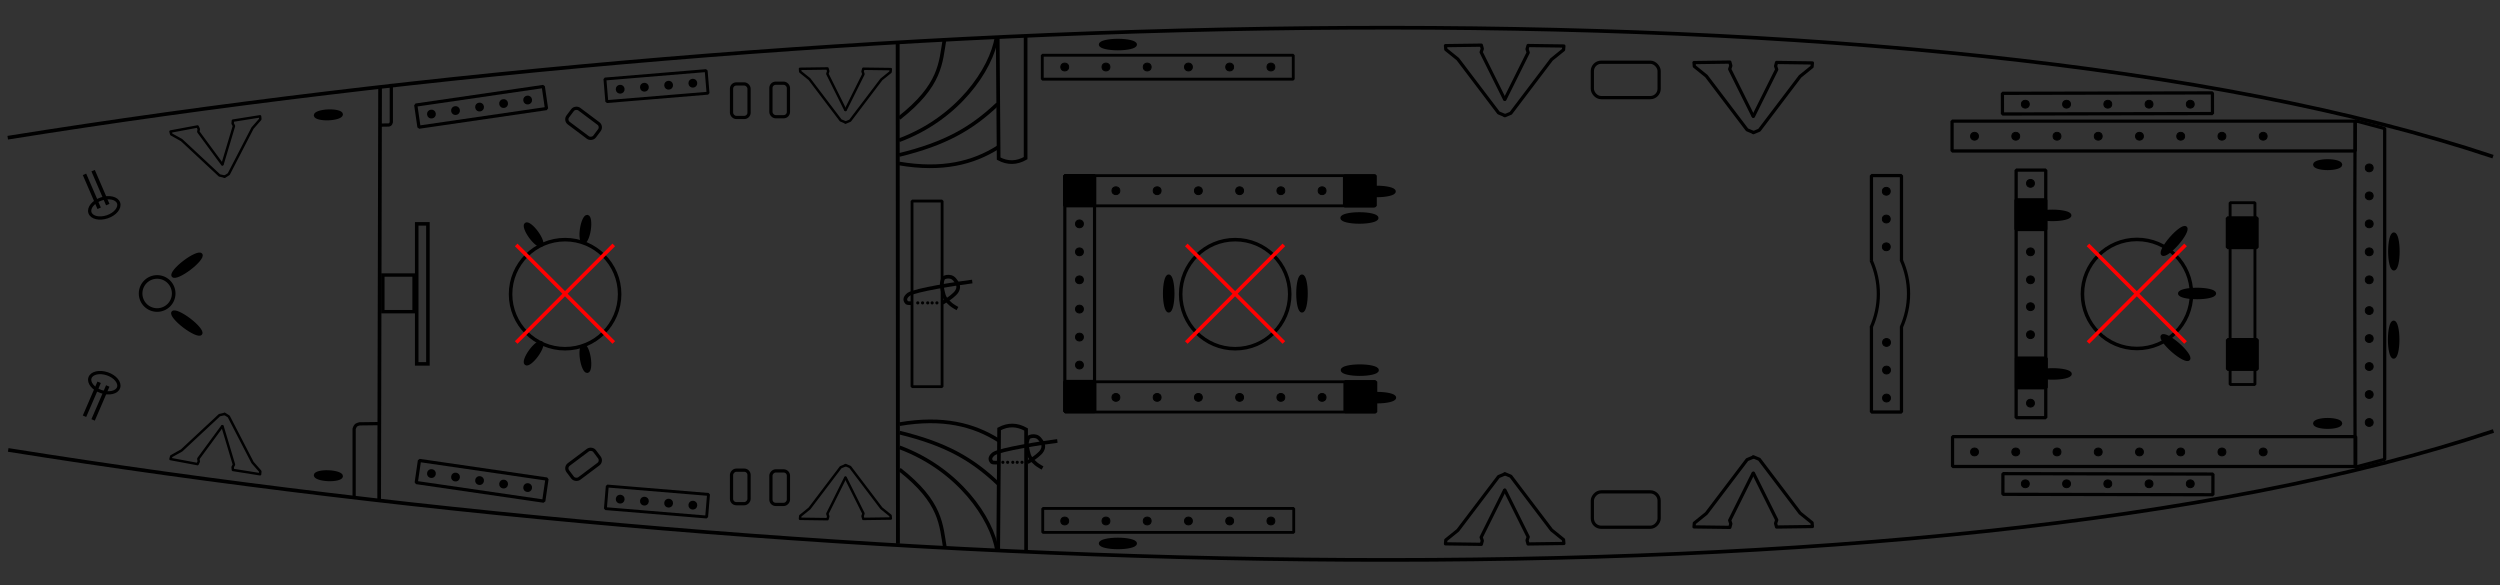 <svg version="1.1" viewBox="-2 -7 679 159" xmlns="http://www.w3.org/2000/svg" xmlns:rigging="https://github.com/jolaf/rigging" xmlns:xlink="http://www.w3.org/1999/xlink">
  <rect x="-2" y="-7" width="679" height="159" fill="#333333" stroke="none"/>
  <defs>
    <rect id="deckMask" x="277.3" y="-.809" width="220.7" height="146.6"/>
    <symbol id="mastMask">
      <path d="m425.1 59.52l26.5 26.5z"/>
      <path d="m451.6 59.52l-26.5 26.5z"/>
    </symbol>
  </defs>
  <g id="drawing" transform="translate(-36.92 -367.6)">
    <path d="m137.9 496.4 0.249-112.2" fill="none" stroke="#000" stroke-width="1px"/>
    <path d="m278.8 508.3-0.07-136.4" fill="none" stroke="#000" stroke-width="1.056px"/>
    <path d="m682.6 395.5-8.036-2.125c-0.162 31.12-0.062 65.64 0 94.12l8.036-2.125v-89.87z" fill="none" stroke="#000" stroke-miterlimit="0" stroke-width=".88"/>
    <path d="m141.2 383.4v10.38c-0.175 0.713-0.438 0.672-0.685 0.766l-2.226 0.035" fill="none" stroke="#000" stroke-width=".88"/>
    <ellipse transform="translate(36.92 367.6)" cx="40.68" cy="72.71" rx="4.495" ry="4.495" fill="none" stroke="#000" stroke-miterlimit=".3" stroke-width=".98"/>
    <rect x="138.9" y="435.3" width="8.482" height="9.949" fill="none" stroke="#000" stroke-width=".921"/>
    <rect x="148.1" y="421.4" width="3.041" height="38.03" fill="none" stroke="#000" stroke-width=".962"/>
    <path d="m290.8 415.2h-8.168c-4e-3 16.81-7e-3 33.61-0.011 50.42h8.168c4e-3 -16.81 7e-3 -33.61 0.011-50.42z" fill="none" stroke="#000" stroke-miterlimit="0" stroke-width=".767"/>
    <path d="m332.2 472.4h-8.075v-64.02h8.075v64.02z" fill="none" stroke="#000" stroke-miterlimit="0" stroke-width=".86"/>
    <g fill="none" stroke="#000" stroke-miterlimit="0">
      <path d="m543.2 431.4v-23.11h8.158v23.15" stroke-width=".882"/>
      <path d="m551.3 431.2c1.304 2.875 1.979 5.996 1.979 9.164 0 3.167-0.675 6.288-1.979 9.164" stroke-linejoin="round" stroke-width=".88"/>
      <g transform="matrix(1 0 0 -1 -1.333e-5 880.8)">
        <path d="m543.2 431.4v-23.11h8.158v23.15" stroke-width=".882"/>
        <path d="m543.1 431.2c1.304 2.875 1.979 5.996 1.979 9.164 0 3.167-0.675 6.288-1.979 9.164" stroke-linejoin="round" stroke-width=".88"/>
      </g>
    </g>
    <rect transform="translate(3.599e-6 4.855e-5)" x="582.5" y="406.8" width="8.047" height="67.24" fill="none" stroke="#000" stroke-miterlimit="0" stroke-width=".888"/>
    <circle transform="translate(36.92 367.6)" cx="578.4" cy="72.84" r="14.81" fill="none" stroke="#000" stroke-miterlimit="0" stroke-width=".962"/>
    <rect transform="translate(36.92 367.6)" x="603.7" y="48.05" width="6.742" height="49.38" fill="none" stroke="#000" stroke-miterlimit="0" stroke-width=".79"/>
    <path d="m131.1 495.7v-18.61c0.389-1.278 0.973-1.205 1.523-1.374l4.95-0.062" fill="none" stroke="#000" stroke-width=".88"/>
    <circle cx="370.4" cy="440.5" r="14.81" fill="none" stroke="#000" stroke-miterlimit="0" stroke-width=".962"/>
    <circle cx="188.4" cy="440.5" r="14.81" fill="none" stroke="#000" stroke-miterlimit="0" stroke-width=".962"/>
    <g id="portDrawing">
      <path d="m37.02 398c223-35.66 523-45.66 675 5.143" fill="none" stroke="#000" stroke-width="1px"/>
      <path d="m305.9 370.6 0.253 33.08c2.441 1.306 4.882 1.261 7.324-0.126v-33.34" fill="none" stroke="#000" stroke-width="1px"/>
      <path d="m279.1 392.7c11.48-8.995 11.26-15.06 12.37-21.47" fill="none" stroke="#000" stroke-width="1px"/>
      <path d="m279.1 398.7c16.01-5.945 25.1-19.22 26.52-28.11" fill="none" stroke="#000" stroke-width="1px"/>
      <path d="m279.1 402.7c12.56-3.067 19.69-7.145 26.77-13.86" fill="none" stroke="#000" stroke-width="1px"/>
      <path d="m279.1 405c11.72 2.006 20.15-0.133 26.9-4.419" fill="none" stroke="#000" stroke-width="1px"/>
      <rect x="565.1" y="393.5" width="109.5" height="8.108" fill="none" stroke="#000" stroke-miterlimit="0" stroke-width=".88"/>
      <rect transform="matrix(1 -.002 .002 1 0 0)" x="578" y="387.1" width="57.04" height="5.615" fill="none" stroke="#000" stroke-linecap="round" stroke-miterlimit="0" stroke-width=".88"/>
      <rect x="324.1" y="408.3" width="84.37" height="8.21" fill="none" stroke="#000" stroke-miterlimit="0" stroke-width=".777"/>
      <rect x="318" y="375.6" width="68.17" height="6.51" fill="none" stroke="#000" stroke-miterlimit="0" stroke-width=".777"/>
      <rect transform="rotate(-4.735)" x="167" y="397.2" width="27.59" height="6.154" fill="none" stroke="#000" stroke-miterlimit="0" stroke-width=".787"/>
      <rect transform="rotate(-8.297)" x="90.14" y="406.4" width="35" height="6.061" fill="none" stroke="#000" stroke-miterlimit="0" stroke-width=".88"/>
      <rect class="filled" x="582.5" y="414.9" width="8.012" height="8.012" fill-rule="evenodd" stroke="#000" stroke-miterlimit="0" stroke-width=".937"/>
      <rect class="filled" x="400.1" y="408.4" width="8.109" height="8.109" fill-rule="evenodd" stroke="#000" stroke-miterlimit="0" stroke-width=".88"/>
    </g>
    <use transform="matrix(1 0 0 -1 .129 880.8)" width="100%" height="100%" xlink:href="#portDrawing"/>
  </g>
  <g display="none">
    <g id="deckMasks" class="modeDependent which" fill="#fff">
      <use class="deckMask" transform="matrix(.805 0 0 1 274.7 0)" rigging:deck="fore" xlink:href="#deckMask"/>
      <use class="deckMask" rigging:deck="main" xlink:href="#deckMask"/>
      <use class="deckMask" transform="matrix(1.256 0 0 1 -348 0)" rigging:deck="stern" xlink:href="#deckMask"/>
    </g>
  </g>
  <g id="mastMasks" class="modeDependent where" stroke="red">
    <use class="mastMask" transform="translate(140)" rigging:mast="fore" xlink:href="#mastMask"/>
    <use class="mastMask" transform="translate(-104.9)" rigging:mast="main" xlink:href="#mastMask"/>
    <use class="mastMask" transform="translate(-286.9)" rigging:mast="mizzen" xlink:href="#mastMask"/>
  </g>
  <g id="points" transform="translate(.02 -7.142e-6)">
    <g fill-rule="evenodd" stroke="#000" stroke-miterlimit="2.9" stroke-width=".266" rigging:deck="fore" rigging:isAcross="true" rigging:rail="frontRail" rigging:side="port">
      <circle transform="translate(-36.94 -367.6)" cx="678.4" cy="436.6" r="1.067"/>
      <circle transform="translate(-36.94 -367.6)" cx="678.4" cy="429" r="1.067"/>
      <circle transform="translate(-36.94 -367.6)" cx="678.4" cy="421.4" r="1.067"/>
      <circle transform="translate(-36.94 -367.6)" cx="678.4" cy="413.8" r="1.067"/>
      <circle transform="translate(-36.94 -367.6)" cx="678.4" cy="406.2" r="1.067"/>
    </g>
    <g transform="translate(0 38.75)" fill-rule="evenodd" stroke="#000" stroke-miterlimit="2.9" stroke-width=".266" rigging:deck="fore" rigging:isAcross="true" rigging:rail="frontRail" rigging:side="starboard">
      <circle transform="translate(-36.94 -367.6)" cx="678.4" cy="406.2" r="1.067"/>
      <circle transform="translate(-36.94 -367.6)" cx="678.4" cy="413.8" r="1.067"/>
      <circle transform="translate(-36.94 -367.6)" cx="678.4" cy="421.4" r="1.067"/>
      <circle transform="translate(-36.94 -367.6)" cx="678.4" cy="429" r="1.067"/>
      <circle transform="translate(-36.94 -367.6)" cx="678.4" cy="436.6" r="1.067"/>
    </g>
    <g rigging:deck="fore" rigging:rail="behindFront" rigging:side="port">
      <ellipse transform="translate(-36.94 -367.6)" cx="685.1" cy="428.9" rx="1.126" ry="4.735" fill-rule="evenodd" stroke="#000" stroke-linecap="round" stroke-linejoin="round" stroke-width=".88"/>
    </g>
    <g rigging:deck="fore" rigging:rail="behindFront" rigging:side="starboard">
      <ellipse cx="648.1" cy="85.25" rx="1.126" ry="4.735" fill-rule="evenodd" stroke="#000" stroke-linecap="round" stroke-linejoin="round" stroke-width=".88"/>
    </g>
    <g fill-rule="evenodd" stroke="#000" stroke-miterlimit="2.9" stroke-width=".266" rigging:deck="fore" rigging:isAcross="true" rigging:rail="backRail" rigging:side="port">
      <circle cx="510.3" cy="60.03" r="1.067"/>
      <circle cx="510.3" cy="52.49" r="1.067"/>
      <circle cx="510.3" cy="44.95" r="1.067"/>
    </g>
    <g transform="translate(0 41.01)" fill-rule="evenodd" stroke="#000" stroke-miterlimit="2.9" stroke-width=".266" rigging:deck="fore" rigging:isAcross="true" rigging:rail="backRail" rigging:side="starboard">
      <circle transform="translate(-36.94 -367.6)" cx="547.3" cy="412.6" r="1.067"/>
      <circle transform="translate(-36.94 -367.6)" cx="547.3" cy="420.1" r="1.067"/>
      <circle transform="translate(-36.94 -367.6)" cx="547.3" cy="427.7" r="1.067"/>
    </g>
    <g fill-rule="evenodd" stroke="#000" stroke-miterlimit="2.9" stroke-width=".266" rigging:deck="fore" rigging:rail="sideRail" rigging:side="port">
      <circle transform="translate(-36.94 -367.6)" cx="571.2" cy="397.6" r="1.067"/>
      <circle transform="translate(-36.94 -367.6)" cx="582.4" cy="397.6" r="1.067"/>
      <circle transform="translate(-36.94 -367.6)" cx="593.6" cy="397.6" r="1.067"/>
      <circle transform="translate(-36.94 -367.6)" cx="604.8" cy="397.6" r="1.067"/>
      <circle transform="translate(-36.94 -367.6)" cx="616" cy="397.6" r="1.067"/>
      <circle transform="translate(-36.94 -367.6)" cx="627.2" cy="397.6" r="1.067"/>
      <circle transform="translate(-36.94 -367.6)" cx="638.4" cy="397.6" r="1.067"/>
      <circle transform="translate(-36.94 -367.6)" cx="649.6" cy="397.6" r="1.067"/>
    </g>
    <g transform="translate(0 85.75)" fill-rule="evenodd" stroke="#000" stroke-miterlimit="2.9" stroke-width=".266" rigging:deck="fore" rigging:rail="sideRail" rigging:side="starboard">
      <circle transform="translate(-36.94 -367.6)" cx="571.2" cy="397.6" r="1.067"/>
      <circle transform="translate(-36.94 -367.6)" cx="582.4" cy="397.6" r="1.067"/>
      <circle transform="translate(-36.94 -367.6)" cx="593.6" cy="397.6" r="1.067"/>
      <circle transform="translate(-36.94 -367.6)" cx="604.8" cy="397.6" r="1.067"/>
      <circle transform="translate(-36.94 -367.6)" cx="616" cy="397.6" r="1.067"/>
      <circle transform="translate(-36.94 -367.6)" cx="627.2" cy="397.6" r="1.067"/>
      <circle transform="translate(-36.94 -367.6)" cx="638.4" cy="397.6" r="1.067"/>
      <circle transform="translate(-36.94 -367.6)" cx="649.6" cy="397.6" r="1.067"/>
    </g>
    <g transform="translate(-36.94 -367.6)" fill-rule="evenodd" stroke="#000" stroke-miterlimit="2.9" stroke-width=".266" rigging:deck="fore" rigging:rail="shroudsRail" rigging:side="port">
      <circle cx="585" cy="388.9" r="1.067"/>
      <circle cx="596.2" cy="388.9" r="1.067"/>
      <circle cx="607.4" cy="388.9" r="1.067"/>
      <circle cx="618.6" cy="388.9" r="1.067"/>
      <circle cx="629.8" cy="388.9" r="1.067"/>
    </g>
    <g transform="translate(-36.94 -264.5)" fill-rule="evenodd" stroke="#000" stroke-miterlimit="2.9" stroke-width=".266" rigging:deck="fore" rigging:rail="shroudsRail" rigging:side="starboard">
      <circle cx="585" cy="388.9" r="1.067"/>
      <circle cx="596.2" cy="388.9" r="1.067"/>
      <circle cx="607.4" cy="388.9" r="1.067"/>
      <circle cx="618.6" cy="388.9" r="1.067"/>
      <circle cx="629.8" cy="388.9" r="1.067"/>
    </g>
    <g transform="translate(542 14.18)" rigging:deck="fore" rigging:rail="onDeckFront" rigging:side="port">
      <ellipse transform="rotate(90)" cx="23.54" cy="-88.17" rx="1.045" ry="3.527" fill-rule="evenodd" stroke="#000" stroke-miterlimit="0" stroke-width=".88"/>
    </g>
    <g transform="translate(544 80.46)" rigging:deck="fore" rigging:rail="onDeckFront" rigging:side="starboard">
      <ellipse transform="rotate(90)" cx="27.54" cy="-86.17" rx="1.045" ry="3.527" fill-rule="evenodd" stroke="#000" stroke-miterlimit="0" stroke-width=".88"/>
    </g>
    <g rigging:deck="fore" rigging:rail="frontFists" rigging:side="port">
      <rect transform="translate(-36.94 -367.6)" x="639.9" y="419.8" width="8.012" height="8.012" fill-rule="evenodd" stroke="#000" stroke-miterlimit="0" stroke-width=".937"/>
    </g>
    <g rigging:deck="fore" rigging:rail="frontFists" rigging:side="starboard">
      <rect x="603" y="85.27" width="8.012" height="8.012" fill-rule="evenodd" stroke="#000" stroke-miterlimit="0" stroke-width=".937"/>
    </g>
    <g rigging:deck="fore" rigging:rail="backPillars" rigging:side="port">
      <ellipse transform="rotate(90 165.3 -202.3)" cx="419.1" cy="-592.4" rx="1.126" ry="4.735" fill-rule="evenodd" stroke="#000" stroke-linecap="round" stroke-linejoin="round" stroke-width=".88"/>
    </g>
    <g rigging:deck="fore" rigging:rail="backPillars" rigging:side="starboard">
      <ellipse transform="rotate(90)" cx="94.56" cy="-555.5" rx="1.126" ry="4.735" fill-rule="evenodd" stroke="#000" stroke-linecap="round" stroke-linejoin="round" stroke-width=".88"/>
    </g>
    <g fill-rule="evenodd" stroke="#000" stroke-miterlimit="2.9" stroke-width=".266" rigging:deck="fore" rigging:isAcross="true" rigging:rail="behindMastRail" rigging:side="port">
      <circle transform="translate(-36.94 -367.6)" cx="586.4" cy="436.6" r="1.067"/>
      <circle transform="translate(-36.94 -367.6)" cx="586.4" cy="429" r="1.067"/>
      <circle transform="translate(-36.94 -367.6)" cx="586.4" cy="410.4" r="1.067"/>
    </g>
    <g transform="matrix(1 0 0 -1 0 145.3)" fill-rule="evenodd" stroke="#000" stroke-miterlimit="2.9" stroke-width=".266" rigging:deck="fore" rigging:isAcross="true" rigging:rail="behindMastRail" rigging:side="starboard">
      <circle transform="translate(-36.94 -367.6)" cx="586.4" cy="436.6" r="1.067"/>
      <circle transform="translate(-36.94 -367.6)" cx="586.4" cy="429" r="1.067"/>
      <circle transform="translate(-36.94 -367.6)" cx="586.4" cy="410.4" r="1.067"/>
    </g>
    <g rigging:deck="fore" rigging:rail="atMastFront" rigging:side="center">
      <ellipse transform="rotate(90)" cx="72.71" cy="-594.7" rx="1.126" ry="4.735" fill-rule="evenodd" stroke="#000" stroke-linecap="round" stroke-linejoin="round" stroke-width=".88"/>
    </g>
    <g transform="translate(0,-2)" rigging:deck="fore" rigging:rail="atMastSide" rigging:side="port">
      <ellipse transform="rotate(41.16 471.1 -233)" cx="752.6" cy="-89.32" rx="1.126" ry="4.735" fill-rule="evenodd" stroke="#000" stroke-linecap="round" stroke-linejoin="round" stroke-width=".88"/>
    </g>
    <g transform="translate(0,2)" rigging:deck="fore" rigging:rail="atMastSide" rigging:side="starboard">
      <ellipse transform="rotate(131.2)" cx="-323.6" cy="-499.3" rx="1.126" ry="4.735" fill-rule="evenodd" stroke="#000" stroke-linecap="round" stroke-linejoin="round" stroke-width=".88"/>
    </g>
    <g fill="#fff" fill-opacity=".001" fill-rule="evenodd" stroke="#000" stroke-linecap="round" stroke-linejoin="round" stroke-width=".88" rigging:deck="main" rigging:rail="bulwark" rigging:side="port">
      <g transform="translate(-103.9 -375.3)">
        <path d="m510.6 395.3 6.339-12.72-0.312-0.938 0.268-0.982 9.732 0.134-0.089 1.027-3.259 2.634-11.07 14.6-1.607 0.67"/>
        <path d="m510.5 395.2-6.339-12.72 0.312-0.938-0.268-0.982-9.732 0.134 0.089 1.027 3.259 2.634 11.07 14.6 1.607 0.67"/>
      </g>
      <rect transform="translate(-36.94 -367.6)" x="467.4" y="377.5" width="18.14" height="9.613" rx="2.4"/>
      <g transform="translate(-36.4 -370.7)">
        <path d="m510.6 395.3 6.339-12.72-0.312-0.938 0.268-0.982 9.732 0.134-0.089 1.027-3.259 2.634-11.07 14.6-1.607 0.67"/>
        <path d="m510.5 395.2-6.339-12.72 0.312-0.938-0.268-0.982-9.732 0.134 0.089 1.027 3.259 2.634 11.07 14.6 1.607 0.67"/>
      </g>
    </g>
    <g transform="matrix(1 0 0 -1 0 146.1)" fill="#fff" fill-opacity=".001" fill-rule="evenodd" stroke="#000" stroke-linecap="round" stroke-linejoin="round" stroke-width=".88" rigging:deck="main" rigging:rail="bulwark" rigging:side="starboard">
      <g transform="translate(-103.9 -375.3)">
        <path d="m510.6 395.3 6.339-12.72-0.312-0.938 0.268-0.982 9.732 0.134-0.089 1.027-3.259 2.634-11.07 14.6-1.607 0.67"/>
        <path d="m510.5 395.2-6.339-12.72 0.312-0.938-0.268-0.982-9.732 0.134 0.089 1.027 3.259 2.634 11.07 14.6 1.607 0.67"/>
      </g>
      <rect transform="translate(-36.94 -367.6)" x="467.4" y="377.5" width="18.14" height="9.613" rx="2.4"/>
      <g transform="translate(-36.4 -370.7)">
        <path d="m510.6 395.3 6.339-12.72-0.312-0.938 0.268-0.982 9.732 0.134-0.089 1.027-3.259 2.634-11.07 14.6-1.607 0.67"/>
        <path d="m510.5 395.2-6.339-12.72 0.312-0.938-0.268-0.982-9.732 0.134 0.089 1.027 3.259 2.634 11.07 14.6 1.607 0.67"/>
      </g>
    </g>
    <g fill-rule="evenodd" stroke="#000" stroke-miterlimit="2.9" stroke-width=".266" rigging:deck="main" rigging:rail="sideRail" rigging:side="port">
      <circle transform="translate(-36.94 -367.6)" cx="324.1" cy="378.8" r="1.067"/>
      <circle transform="translate(-36.94 -367.6)" cx="335.3" cy="378.8" r="1.067"/>
      <circle transform="translate(-36.94 -367.6)" cx="346.5" cy="378.8" r="1.067"/>
      <circle transform="translate(-36.94 -367.6)" cx="357.7" cy="378.8" r="1.067"/>
      <circle transform="translate(-36.94 -367.6)" cx="368.9" cy="378.8" r="1.067"/>
      <circle transform="translate(-36.94 -367.6)" cx="380.1" cy="378.8" r="1.067"/>
    </g>
    <g transform="translate(0 123.3)" fill-rule="evenodd" stroke="#000" stroke-miterlimit="2.9" stroke-width=".266" rigging:deck="main" rigging:rail="sideRail" rigging:side="starboard">
      <circle transform="translate(-36.94 -367.6)" cx="324.1" cy="378.8" r="1.067"/>
      <circle transform="translate(-36.94 -367.6)" cx="335.3" cy="378.8" r="1.067"/>
      <circle transform="translate(-36.94 -367.6)" cx="346.5" cy="378.8" r="1.067"/>
      <circle transform="translate(-36.94 -367.6)" cx="357.7" cy="378.8" r="1.067"/>
      <circle transform="translate(-36.94 -367.6)" cx="368.9" cy="378.8" r="1.067"/>
      <circle transform="translate(-36.94 -367.6)" cx="380.1" cy="378.8" r="1.067"/>
    </g>
    <g rigging:deck="main" rigging:rail="aboveRail" rigging:side="port">
      <ellipse transform="rotate(90 165.3 -202.3)" cx="372.7" cy="-338.6" rx="1.126" ry="4.735" fill-rule="evenodd" stroke="#000" stroke-linecap="round" stroke-linejoin="round" stroke-width=".88"/>
    </g>
    <g rigging:deck="main" rigging:rail="aboveRail" rigging:side="starboard">
      <ellipse transform="rotate(90)" cx="140.6" cy="-301.6" rx="1.126" ry="4.735" fill-rule="evenodd" stroke="#000" stroke-linecap="round" stroke-linejoin="round" stroke-width=".88"/>
    </g>
    <g rigging:deck="main" rigging:rail="frontPillars" rigging:side="port">
      <ellipse transform="rotate(90 165.3 -202.3)" cx="412.6" cy="-408.9" rx="1.126" ry="4.735" fill-rule="evenodd" stroke="#000" stroke-linecap="round" stroke-linejoin="round" stroke-width=".88"/>
    </g>
    <g rigging:deck="main" rigging:rail="frontPillars" rigging:side="starboard">
      <ellipse transform="rotate(90)" cx="101" cy="-372" rx="1.126" ry="4.735" fill-rule="evenodd" stroke="#000" stroke-linecap="round" stroke-linejoin="round" stroke-width=".88"/>
    </g>
    <g rigging:deck="main" rigging:rail="onDeckFront" rigging:side="port">
      <ellipse transform="rotate(90 165.3 -202.3)" cx="419.8" cy="-404.2" rx="1.126" ry="4.735" fill-rule="evenodd" stroke="#000" stroke-linecap="round" stroke-linejoin="round" stroke-width=".88"/>
    </g>
    <g rigging:deck="main" rigging:rail="onDeckFront" rigging:side="starboard">
      <ellipse transform="rotate(90)" cx="93.53" cy="-367.3" rx="1.126" ry="4.735" fill-rule="evenodd" stroke="#000" stroke-linecap="round" stroke-linejoin="round" stroke-width=".88"/>
    </g>
    <g rigging:deck="main" rigging:rail="backFists" rigging:side="port">
      <rect transform="translate(-36.94 -367.6)" x="324.1" y="408.3" width="8.109" height="8.109" fill-rule="evenodd" stroke="#000" stroke-miterlimit="0" stroke-width=".88"/>
    </g>
    <g rigging:deck="main" rigging:rail="backFists" rigging:side="starboard">
      <rect x="287.2" y="96.61" width="8.109" height="8.109" fill-rule="evenodd" stroke="#000" stroke-miterlimit="0" stroke-width=".88"/>
    </g>
    <g fill-rule="evenodd" stroke="#000" stroke-miterlimit="2.9" stroke-width=".266" rigging:deck="main" rigging:isAcross="true" rigging:rail="behindMastRail" rigging:side="port">
      <circle transform="translate(-36.94 -367.6)" cx="328.1" cy="436.6" r="1.067"/>
      <circle transform="translate(-36.94 -367.6)" cx="328.1" cy="429" r="1.067"/>
      <circle transform="translate(-36.94 -367.6)" cx="328.1" cy="421.4" r="1.067"/>
    </g>
    <g transform="translate(0 23.15)" fill-rule="evenodd" stroke="#000" stroke-miterlimit="2.9" stroke-width=".266" rigging:deck="main" rigging:isAcross="true" rigging:rail="behindMastRail" rigging:side="starboard">
      <circle transform="translate(-36.94 -367.6)" cx="328.1" cy="421.4" r="1.067"/>
      <circle transform="translate(-36.94 -367.6)" cx="328.1" cy="429" r="1.067"/>
      <circle transform="translate(-36.94 -367.6)" cx="328.1" cy="436.6" r="1.067"/>
    </g>
    <g fill-rule="evenodd" stroke="#000" stroke-miterlimit="2.9" stroke-width=".266" rigging:deck="main" rigging:rail="sideMastRail" rigging:side="port">
      <circle transform="translate(-36.94 -367.6)" cx="338" cy="412.4" r="1.067"/>
      <circle transform="translate(-36.94 -367.6)" cx="349.2" cy="412.4" r="1.067"/>
      <circle transform="translate(-36.94 -367.6)" cx="360.4" cy="412.4" r="1.067"/>
      <circle transform="translate(-36.94 -367.6)" cx="371.6" cy="412.4" r="1.067"/>
      <circle transform="translate(-36.94 -367.6)" cx="382.8" cy="412.4" r="1.067"/>
      <circle transform="translate(-36.94 -367.6)" cx="394" cy="412.4" r="1.067"/>
    </g>
    <g transform="translate(0 56.13)" fill-rule="evenodd" stroke="#000" stroke-miterlimit="2.9" stroke-width=".266" rigging:deck="main" rigging:rail="sideMastRail" rigging:side="starboard">
      <circle transform="translate(-36.94 -367.6)" cx="338" cy="412.4" r="1.067"/>
      <circle transform="translate(-36.94 -367.6)" cx="349.2" cy="412.4" r="1.067"/>
      <circle transform="translate(-36.94 -367.6)" cx="360.4" cy="412.4" r="1.067"/>
      <circle transform="translate(-36.94 -367.6)" cx="371.6" cy="412.4" r="1.067"/>
      <circle transform="translate(-36.94 -367.6)" cx="382.8" cy="412.4" r="1.067"/>
      <circle transform="translate(-36.94 -367.6)" cx="394" cy="412.4" r="1.067"/>
    </g>
    <g rigging:deck="main" rigging:rail="atMastFront" rigging:side="center">
      <ellipse transform="scale(-1)" cx="-351.6" cy="-72.72" rx="1.126" ry="4.735" fill-rule="evenodd" stroke="#000" stroke-linecap="round" stroke-linejoin="round" stroke-width=".88"/>
    </g>
    <g rigging:deck="main" rigging:rail="atMastBack" rigging:side="center">
      <ellipse transform="scale(-1)" cx="-315.4" cy="-72.72" rx="1.126" ry="4.735" fill-rule="evenodd" stroke="#000" stroke-linecap="round" stroke-linejoin="round" stroke-width=".88"/>
    </g>
    <g transform="translate(-36.62 -385.8)" rigging:deck="stern" rigging:rail="atFront" rigging:side="center">
      <g transform="translate(-.032 .063)">
        <circle cx="283.9" cy="461" r=".426" fill-rule="evenodd" stroke-miterlimit="0" stroke-width="0"/>
        <circle cx="285.2" cy="461" r=".426" fill-rule="evenodd" stroke-miterlimit="0" stroke-width="0"/>
        <circle cx="286.6" cy="461" r=".426" fill-rule="evenodd" stroke-miterlimit="0" stroke-width="0"/>
        <circle cx="287.8" cy="461" r=".426" fill-rule="evenodd" stroke-miterlimit="0" stroke-width="0"/>
        <circle cx="289.1" cy="461" r=".426" fill-rule="evenodd" stroke-miterlimit="0" stroke-width="0"/>
        <path d="m298.7 455.2c-3.993 0.489-15.46 2.284-17.27 3.472-0.874 0.684-1.281 1.456-0.505 2.273 0.295 0.218 1.515 0.126 1.515 0.126" fill="none" stroke="#000" stroke-width="1px"/>
        <path d="m290.6 461s1.792-1.092 2.589-1.768c0.499-0.424 1.088-0.913 1.357-1.421s0.393-0.888 0.316-1.452c-0.077-0.564-0.8-1.72-1.438-2.147-0.638-0.427-1.581-0.414-2.192-0.158-0.612 0.256-0.566 0.713-0.758 1.357s0.115 1.993 0.284 2.715 0.251 1.043 0.6 1.61 0.988 1.204 1.547 1.673 1.768 1.136 1.768 1.136" fill="none" stroke="#000" stroke-width="1px"/>
      </g>
    </g>
    <g transform="translate(-13.51 -342.5)" rigging:deck="stern" rigging:rail="aboveLadder" rigging:side="starboard">
      <g transform="translate(-.032 .063)">
        <circle cx="283.9" cy="461" r=".426" fill-rule="evenodd" stroke-miterlimit="0" stroke-width="0"/>
        <circle cx="285.2" cy="461" r=".426" fill-rule="evenodd" stroke-miterlimit="0" stroke-width="0"/>
        <circle cx="286.6" cy="461" r=".426" fill-rule="evenodd" stroke-miterlimit="0" stroke-width="0"/>
        <circle cx="287.8" cy="461" r=".426" fill-rule="evenodd" stroke-miterlimit="0" stroke-width="0"/>
        <circle cx="289.1" cy="461" r=".426" fill-rule="evenodd" stroke-miterlimit="0" stroke-width="0"/>
        <path d="m298.7 455.2c-3.993 0.489-15.46 2.284-17.27 3.472-0.874 0.684-1.281 1.456-0.505 2.273 0.295 0.218 1.515 0.126 1.515 0.126" fill="none" stroke="#000" stroke-width="1px"/>
        <path d="m290.6 461s1.792-1.092 2.589-1.768c0.499-0.424 1.088-0.913 1.357-1.421s0.393-0.888 0.316-1.452c-0.077-0.564-0.8-1.72-1.438-2.147-0.638-0.427-1.581-0.414-2.192-0.158-0.612 0.256-0.566 0.713-0.758 1.357s0.115 1.993 0.284 2.715 0.251 1.043 0.6 1.61 0.988 1.204 1.547 1.673 1.768 1.136 1.768 1.136" fill="none" stroke="#000" stroke-width="1px"/>
      </g>
    </g>
    <g fill="#fff" fill-opacity=".001" fill-rule="evenodd" stroke="#000" stroke-width=".88" rigging:deck="stern" rigging:rail="bulwark" rigging:side="port">
      <rect transform="rotate(-53.14 -386 -146.9)" x="-201.7" y="386.6" width="4.761" height="9.104" rx="1.3" stroke-miterlimit=".3"/>
      <rect transform="translate(-36.94 -367.6)" x="233.6" y="383.4" width="4.761" height="9.104" rx="1.3" stroke-miterlimit=".3"/>
      <rect transform="translate(-36.94 -367.6)" x="244.3" y="383.2" width="4.761" height="9.104" rx="1.3" stroke-miterlimit=".3"/>
      <g transform="matrix(.767 0 0 .767 -164 -280.3)" stroke-linecap="round" stroke-linejoin="round">
        <path d="m510.6 395.3 6.339-12.72-0.312-0.938 0.268-0.982 9.732 0.134-0.089 1.027-3.259 2.634-11.07 14.6-1.607 0.67"/>
        <path d="m510.5 395.2-6.339-12.72 0.312-0.938-0.268-0.982-9.732 0.134 0.089 1.027 3.259 2.634 11.07 14.6 1.607 0.67"/>
      </g>
    </g>
    <g transform="matrix(1 0 0 -1 7.628e-5 145.6)" fill="#fff" fill-opacity=".001" fill-rule="evenodd" stroke="#000" stroke-width=".88" rigging:deck="stern" rigging:rail="bulwark" rigging:side="starboard">
      <rect transform="rotate(-53.14 -386 -146.9)" x="-201.7" y="386.6" width="4.761" height="9.104" rx="1.3" stroke-miterlimit=".3"/>
      <rect transform="translate(-36.94 -367.6)" x="233.6" y="383.4" width="4.761" height="9.104" rx="1.3" stroke-miterlimit=".3"/>
      <rect transform="translate(-36.94 -367.6)" x="244.3" y="383.2" width="4.761" height="9.104" rx="1.3" stroke-miterlimit=".3"/>
      <g transform="matrix(.767 0 0 .767 -164 -280.3)" stroke-linecap="round" stroke-linejoin="round">
        <path d="m510.6 395.3 6.339-12.72-0.312-0.938 0.268-0.982 9.732 0.134-0.089 1.027-3.259 2.634-11.07 14.6-1.607 0.67"/>
        <path d="m510.5 395.2-6.339-12.72 0.312-0.938-0.268-0.982-9.732 0.134 0.089 1.027 3.259 2.634 11.07 14.6 1.607 0.67"/>
      </g>
    </g>
    <g fill-rule="evenodd" stroke="#000" stroke-miterlimit="0" stroke-width=".882" rigging:deck="stern" rigging:rail="sideRail" rigging:side="port">
      <circle transform="rotate(-4.735 -4464 262.9)" cx="170.9" cy="400.3" r=".759"/>
      <circle transform="rotate(-4.735 -4464 262.9)" cx="177.5" cy="400.3" r=".759"/>
      <circle transform="rotate(-4.735 -4464 262.9)" cx="184.1" cy="400.3" r=".759"/>
      <circle transform="rotate(-4.735 -4464 262.9)" cx="190.7" cy="400.3" r=".759"/>
    </g>
    <g transform="matrix(1 0 0 -1 -1.217e-8 145.8)" fill-rule="evenodd" stroke="#000" stroke-miterlimit="0" stroke-width=".882" rigging:deck="stern" rigging:rail="sideRail" rigging:side="starboard">
      <circle transform="rotate(-4.735 -4464 262.9)" cx="170.9" cy="400.3" r=".759"/>
      <circle transform="rotate(-4.735 -4464 262.9)" cx="177.5" cy="400.3" r=".759"/>
      <circle transform="rotate(-4.735 -4464 262.9)" cx="184.1" cy="400.3" r=".759"/>
      <circle transform="rotate(-4.735 -4464 262.9)" cx="190.7" cy="400.3" r=".759"/>
    </g>
    <g fill-rule="evenodd" stroke="#000" stroke-miterlimit="0" stroke-width=".882" rigging:deck="stern" rigging:rail="shroudsRail" rigging:side="port">
      <circle transform="rotate(-8.297 -2553 70.82)" cx="93.99" cy="409.5" r=".759"/>
      <circle transform="rotate(-8.297 -2553 70.82)" cx="100.6" cy="409.5" r=".759"/>
      <circle transform="rotate(-8.297 -2553 70.82)" cx="107.2" cy="409.5" r=".759"/>
      <circle transform="rotate(-8.297 -2553 70.82)" cx="113.8" cy="409.5" r=".759"/>
      <circle transform="rotate(-8.297 -2553 70.82)" cx="120.4" cy="409.5" r=".759"/>
    </g>
    <g transform="matrix(1 0 0 -1 0 145.6)" fill-rule="evenodd" stroke="#000" stroke-miterlimit="0" stroke-width=".882" rigging:deck="stern" rigging:rail="shroudsRail" rigging:side="starboard">
      <circle transform="rotate(-8.297 -2553 70.82)" cx="93.99" cy="409.5" r=".759"/>
      <circle transform="rotate(-8.297 -2553 70.82)" cx="100.6" cy="409.5" r=".759"/>
      <circle transform="rotate(-8.297 -2553 70.82)" cx="107.2" cy="409.5" r=".759"/>
      <circle transform="rotate(-8.297 -2553 70.82)" cx="113.8" cy="409.5" r=".759"/>
      <circle transform="rotate(-8.297 -2553 70.82)" cx="120.4" cy="409.5" r=".759"/>
    </g>
    <g transform="translate(5.84 -2.641)" fill-rule="evenodd" stroke="#000" stroke-miterlimit="0" stroke-width=".88" rigging:deck="stern" rigging:rail="atMast" rigging:side="port">
      <ellipse transform="rotate(-36.15)" cx="75.65" cy="128.8" rx="1.045" ry="3.527"/>
      <ellipse transform="rotate(8.781)" cx="158.2" cy="34.17" rx="1.045" ry="3.527"/>
    </g>
    <g transform="matrix(1 0 0 -1 5.84 148.3)" fill-rule="evenodd" stroke="#000" stroke-miterlimit="0" stroke-width=".88" rigging:deck="stern" rigging:rail="atMast" rigging:side="starboard">
      <ellipse transform="rotate(-36.15)" cx="75.65" cy="128.8" rx="1.045" ry="3.527"/>
      <ellipse transform="rotate(8.781)" cx="158.2" cy="34.17" rx="1.045" ry="3.527"/>
    </g>
    <g stroke="#000" rigging:deck="stern" rigging:rail="poopBulwark" rigging:side="port">
      <g transform="translate(-1.75 -4.75)">
        <ellipse transform="rotate(-18.75 -1132 -71.94)" cx="-74.06" cy="420.4" rx="4.104" ry="2.557" fill="#fff" fill-opacity=".001" fill-rule="evenodd" stroke-miterlimit=".3" stroke-width=".88"/>
        <path transform="translate(-36.94 -367.6)" d="m61.96 411.7 3.977 9.218" stroke-width="1px"/>
        <path transform="translate(-36.94 -367.6)" d="m59.62 412.7 3.977 9.218" stroke-width="1px"/>
      </g>
      <g transform="matrix(.756 -.131 .131 .756 -379.4 -194.3)" fill="#fff" fill-opacity=".001" fill-rule="evenodd" stroke-linecap="round" stroke-linejoin="round" stroke-width=".88">
        <path d="m510.6 395.3 6.339-12.72-0.312-0.938 0.268-0.982 9.732 0.134-0.089 1.027-3.259 2.634-11.07 14.6-1.607 0.67"/>
        <path d="m510.5 395.2-6.339-12.72 0.312-0.938-0.268-0.982-9.732 0.134 0.089 1.027 3.259 2.634 11.07 14.6 1.607 0.67"/>
      </g>
      <ellipse transform="rotate(87.79)" cx="27.54" cy="-86.17" rx="1.045" ry="3.527" fill-rule="evenodd" stroke-miterlimit="0" stroke-width=".88"/>
    </g>
    <g transform="matrix(1 0 0 -1 0 146.4)" stroke="#000" rigging:deck="stern" rigging:ignoreDeck="true" rigging:rail="poopBulwark" rigging:side="starboard">
      <g transform="translate(-1.75 -4.75)">
        <ellipse transform="rotate(-18.75 -1132 -71.94)" cx="-74.06" cy="420.4" rx="4.104" ry="2.557" fill="#fff" fill-opacity=".001" fill-rule="evenodd" stroke-miterlimit=".3" stroke-width=".88"/>
        <path transform="translate(-36.94 -367.6)" d="m61.96 411.7 3.977 9.218" stroke-width="1px"/>
        <path transform="translate(-36.94 -367.6)" d="m59.62 412.7 3.977 9.218" stroke-width="1px"/>
      </g>
      <g transform="matrix(.756 -.131 .131 .756 -379.4 -194.3)" fill="#fff" fill-opacity=".001" fill-rule="evenodd" stroke-linecap="round" stroke-linejoin="round" stroke-width=".88">
        <path d="m510.6 395.3 6.339-12.72-0.312-0.938 0.268-0.982 9.732 0.134-0.089 1.027-3.259 2.634-11.07 14.6-1.607 0.67"/>
        <path d="m510.5 395.2-6.339-12.72 0.312-0.938-0.268-0.982-9.732 0.134 0.089 1.027 3.259 2.634 11.07 14.6 1.607 0.67"/>
      </g>
      <ellipse transform="rotate(87.79)" cx="27.54" cy="-86.17" rx="1.045" ry="3.527" fill-rule="evenodd" stroke-miterlimit="0" stroke-width=".88"/>
    </g>
    <g rigging:deck="stern" rigging:ignoreDeck="true" rigging:rail="poopFlagstaff" rigging:side="port">
      <ellipse transform="rotate(52.79)" cx="81.29" cy=".481" rx="1.126" ry="4.735" fill-rule="evenodd" stroke="#000" stroke-linecap="round" stroke-linejoin="round" stroke-width=".88"/>
    </g>
    <g rigging:deck="stern" rigging:ignoreDeck="true" rigging:rail="poopFlagstaff" rigging:side="starboard">
      <ellipse transform="matrix(.605 -.796 -.796 -.605 0 0)" cx="-34.81" cy="-87.66" rx="1.126" ry="4.735" fill-rule="evenodd" stroke="#000" stroke-linecap="round" stroke-linejoin="round" stroke-width=".88"/>
    </g>
  </g>
</svg>
